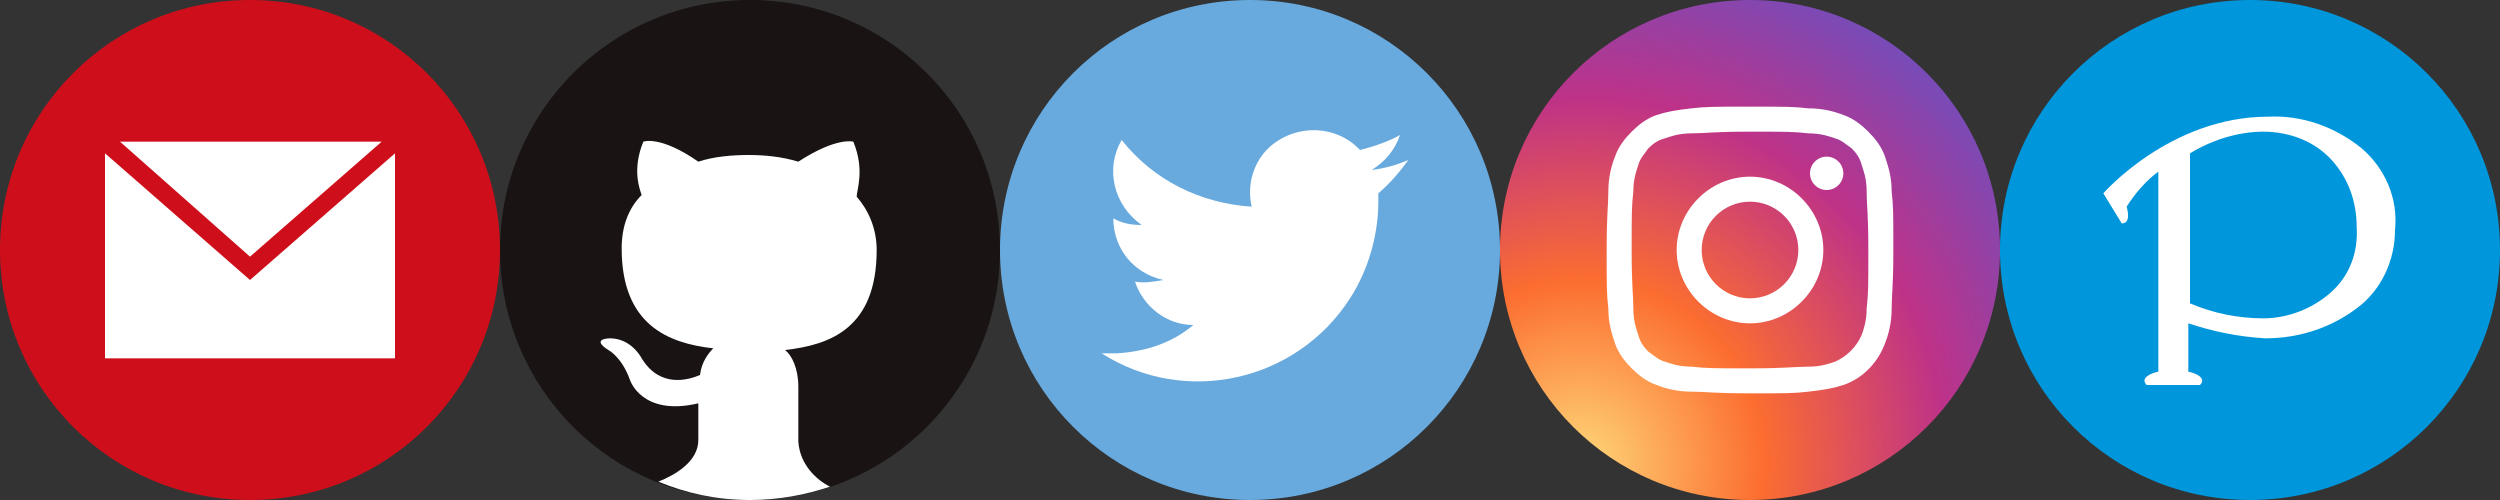 <?xml version="1.0" encoding="utf-8"?>
<!-- Generator: Adobe Illustrator 21.0.2, SVG Export Plug-In . SVG Version: 6.00 Build 0)  -->
<svg version="1.1" id="レイヤー_1" xmlns="http://www.w3.org/2000/svg" xmlns:xlink="http://www.w3.org/1999/xlink" x="0px"
	 y="0px" viewBox="0 0 150 30" style="enable-background:new 0 0 150 30;" xml:space="preserve">
<rect x="0" y="0" width="150" height="30" fill="#333333" stroke="none"/>
<style type="text/css">
	.st0{fill:#CE0F1B;}
	.st1{fill:#68AADE;}
	.st2{fill:url(#SVGID_1_);}
	.st3{fill:#0096DB;}
	.st4{fill:#FFFFFF;}
	.st5{fill:#191313;}
</style>
<title>sns</title>
<path class="st0" d="M15,0L15,0c8.3,0,15,6.7,15,15l0,0c0,8.3-6.7,15-15,15l0,0C6.7,30,0,23.3,0,15l0,0C0,6.7,6.7,0,15,0z"/>
<path class="st1" d="M75,0L75,0c8.3,0,15,6.7,15,15l0,0c0,8.3-6.7,15-15,15l0,0c-8.3,0-15-6.7-15-15l0,0C60,6.7,66.7,0,75,0z"/>
<radialGradient id="SVGID_1_" cx="94.875" cy="27.75" r="32.85" gradientUnits="userSpaceOnUse">
	<stop  offset="0" style="stop-color:#FED778"/>
	<stop  offset="0.333" style="stop-color:#FC6D30"/>
	<stop  offset="0.666" style="stop-color:#BE3288"/>
	<stop  offset="1" style="stop-color:#6C50C0"/>
</radialGradient>
<path class="st2" d="M105,0L105,0c8.3,0,15,6.7,15,15l0,0c0,8.3-6.7,15-15,15l0,0c-8.3,0-15-6.7-15-15l0,0C90,6.7,96.7,0,105,0z"/>
<path class="st3" d="M135,0L135,0c8.3,0,15,6.7,15,15l0,0c0,8.3-6.7,15-15,15l0,0c-8.3,0-15-6.7-15-15l0,0C120,6.7,126.7,0,135,0z"
	/>
<path class="st4" d="M141.7,8.9c-1.6-1.3-3.6-2-5.6-1.9c-5.9,0-9.9,4.6-9.9,4.6l1.1,1.8c0,0,0.6,0.1,0.3-1c0.5-0.8,1.2-1.6,1.9-2.1
	v12c-0.5,0.1-1.1,0.4-0.7,0.8h3.2c0.4-0.4-0.2-0.7-0.7-0.8v-2.9c1.5,0.5,3,0.8,4.6,0.9c2,0,3.9-0.6,5.5-1.8c1.5-1.1,2.3-2.9,2.3-4.7
	C143.9,11.9,143.1,10.1,141.7,8.9z M139.9,17.5c-1.1,1-2.6,1.6-4.1,1.6s-3-0.3-4.4-0.9v-9c1.3-0.8,2.9-1.3,4.4-1.3
	c1.6,0,3.1,0.6,4.1,1.7s1.5,2.5,1.5,4C141.5,15.1,141,16.5,139.9,17.5z"/>
<path class="st4" d="M84.5,9.6c-0.7,0.3-1.4,0.5-2.2,0.6C83.1,9.7,83.7,9,84,8.1c-0.7,0.4-1.6,0.7-2.4,0.9c-1.4-1.5-3.8-1.6-5.4-0.2
	c-1,0.9-1.4,2.3-1.1,3.6c-3.1-0.2-5.9-1.6-7.8-4c-1,1.7-0.5,3.9,1.2,5.1c-0.6,0-1.2-0.1-1.7-0.4l0,0c0,1.8,1.2,3.3,3,3.7
	c-0.6,0.1-1.1,0.2-1.7,0.1c0.5,1.5,1.9,2.6,3.5,2.6c-1.3,1.1-2.9,1.6-4.6,1.7c-0.3,0-0.6,0-0.9,0c5,3.2,11.7,1.7,14.9-3.3
	c1.1-1.7,1.7-3.8,1.7-5.8v-0.5C83.4,11,84,10.3,84.5,9.6z"/>
<path class="st5" d="M45,0L45,0c8.3,0,15,6.7,15,15l0,0c0,8.3-6.7,15-15,15l0,0c-8.3,0-15-6.7-15-15l0,0C30,6.7,36.7,0,45,0z"/>
<path class="st4" d="M23.7,9.2v12.3H6.3V9.2l8.7,7.6L23.7,9.2z M22.9,8.5H7.2l7.8,6.9L22.9,8.5z"/>
<g>
	<path class="st4" d="M105,7.9c2.3,0,2.6,0,3.5,0.1c0.8,0,1.3,0.2,1.6,0.3c0.4,0.1,0.7,0.4,1,0.6c0.3,0.3,0.5,0.6,0.6,1
		c0.1,0.3,0.3,0.8,0.3,1.6c0,0.9,0.1,1.2,0.1,3.5s0,2.6-0.1,3.5c0,0.8-0.2,1.3-0.3,1.6c-0.3,0.7-0.9,1.3-1.6,1.6
		c-0.3,0.1-0.8,0.3-1.6,0.3c-0.9,0-1.2,0.1-3.5,0.1s-2.6,0-3.5-0.1c-0.8,0-1.3-0.2-1.6-0.3c-0.4-0.1-0.7-0.4-1-0.6
		c-0.3-0.3-0.5-0.6-0.6-1c-0.1-0.3-0.3-0.8-0.3-1.6c0-0.9-0.1-1.2-0.1-3.5s0-2.6,0.1-3.5c0-0.8,0.2-1.3,0.3-1.6
		c0.1-0.4,0.4-0.7,0.6-1c0.3-0.3,0.6-0.5,1-0.6c0.3-0.1,0.8-0.3,1.6-0.3C102.4,8,102.7,7.9,105,7.9 M105,6.4c-2.3,0-2.6,0-3.5,0.1
		s-1.5,0.2-2.1,0.4c-0.6,0.2-1.1,0.6-1.5,1s-0.8,0.9-1,1.5c-0.2,0.5-0.4,1.2-0.4,2.1c0,0.9-0.1,1.2-0.1,3.5s0,2.6,0.1,3.5
		c0,0.9,0.2,1.5,0.4,2.1c0.2,0.6,0.6,1.1,1,1.5s0.9,0.8,1.5,1c0.5,0.2,1.2,0.4,2.1,0.4s1.2,0.1,3.5,0.1s2.6,0,3.5-0.1
		s1.5-0.2,2.1-0.4c1.2-0.4,2.1-1.4,2.5-2.5c0.2-0.5,0.4-1.2,0.4-2.1s0.1-1.2,0.1-3.5s0-2.6-0.1-3.5c0-0.9-0.2-1.5-0.4-2.1
		c-0.2-0.6-0.6-1.1-1-1.5c-0.4-0.4-0.9-0.8-1.5-1c-0.5-0.2-1.2-0.4-2.1-0.4C107.6,6.4,107.3,6.4,105,6.4L105,6.4L105,6.4z"/>
	<path class="st4" d="M105,10.6c-2.4,0-4.4,2-4.4,4.4s2,4.4,4.4,4.4s4.4-2,4.4-4.4S107.4,10.6,105,10.6L105,10.6z M105,17.9
		c-1.6,0-2.9-1.3-2.9-2.9s1.3-2.9,2.9-2.9s2.9,1.3,2.9,2.9S106.6,17.9,105,17.9L105,17.9z"/>
	<circle class="st4" cx="109.6" cy="10.4" r="1"/>
</g>
<path class="st4" d="M51.2,8.5c0,0-1-0.3-3.3,1.2c-1-0.3-2-0.4-3-0.4s-2.1,0.1-3,0.4c-2.3-1.6-3.3-1.2-3.3-1.2
	c-0.7,1.7-0.2,2.9-0.1,3.2c-0.8,0.8-1.2,1.9-1.2,3.2c0,4.6,2.8,5.7,5.5,6c-0.3,0.3-0.7,0.8-0.8,1.6c-0.7,0.3-2.4,0.8-3.5-1
	c0,0-0.6-1.2-1.9-1.2c0,0-1.2,0-0.1,0.7c0,0,0.8,0.4,1.3,1.8c0,0,0.7,2.2,4.1,1.4c0,1,0,2,0,2.2c0,1.3-1.4,2.1-2.4,2.5
	C41.2,29.6,43,30,45,30c1.7,0,3.3-0.3,4.8-0.8c-0.8-0.4-1.8-1.3-1.9-2.7c0-0.4,0-1.7,0-3.3c0-1.1-0.4-1.9-0.8-2.2
	c2.7-0.3,5.5-1.3,5.5-6c0-1.3-0.5-2.4-1.2-3.2C51.4,11.4,51.9,10.2,51.2,8.5z"/>
</svg>
